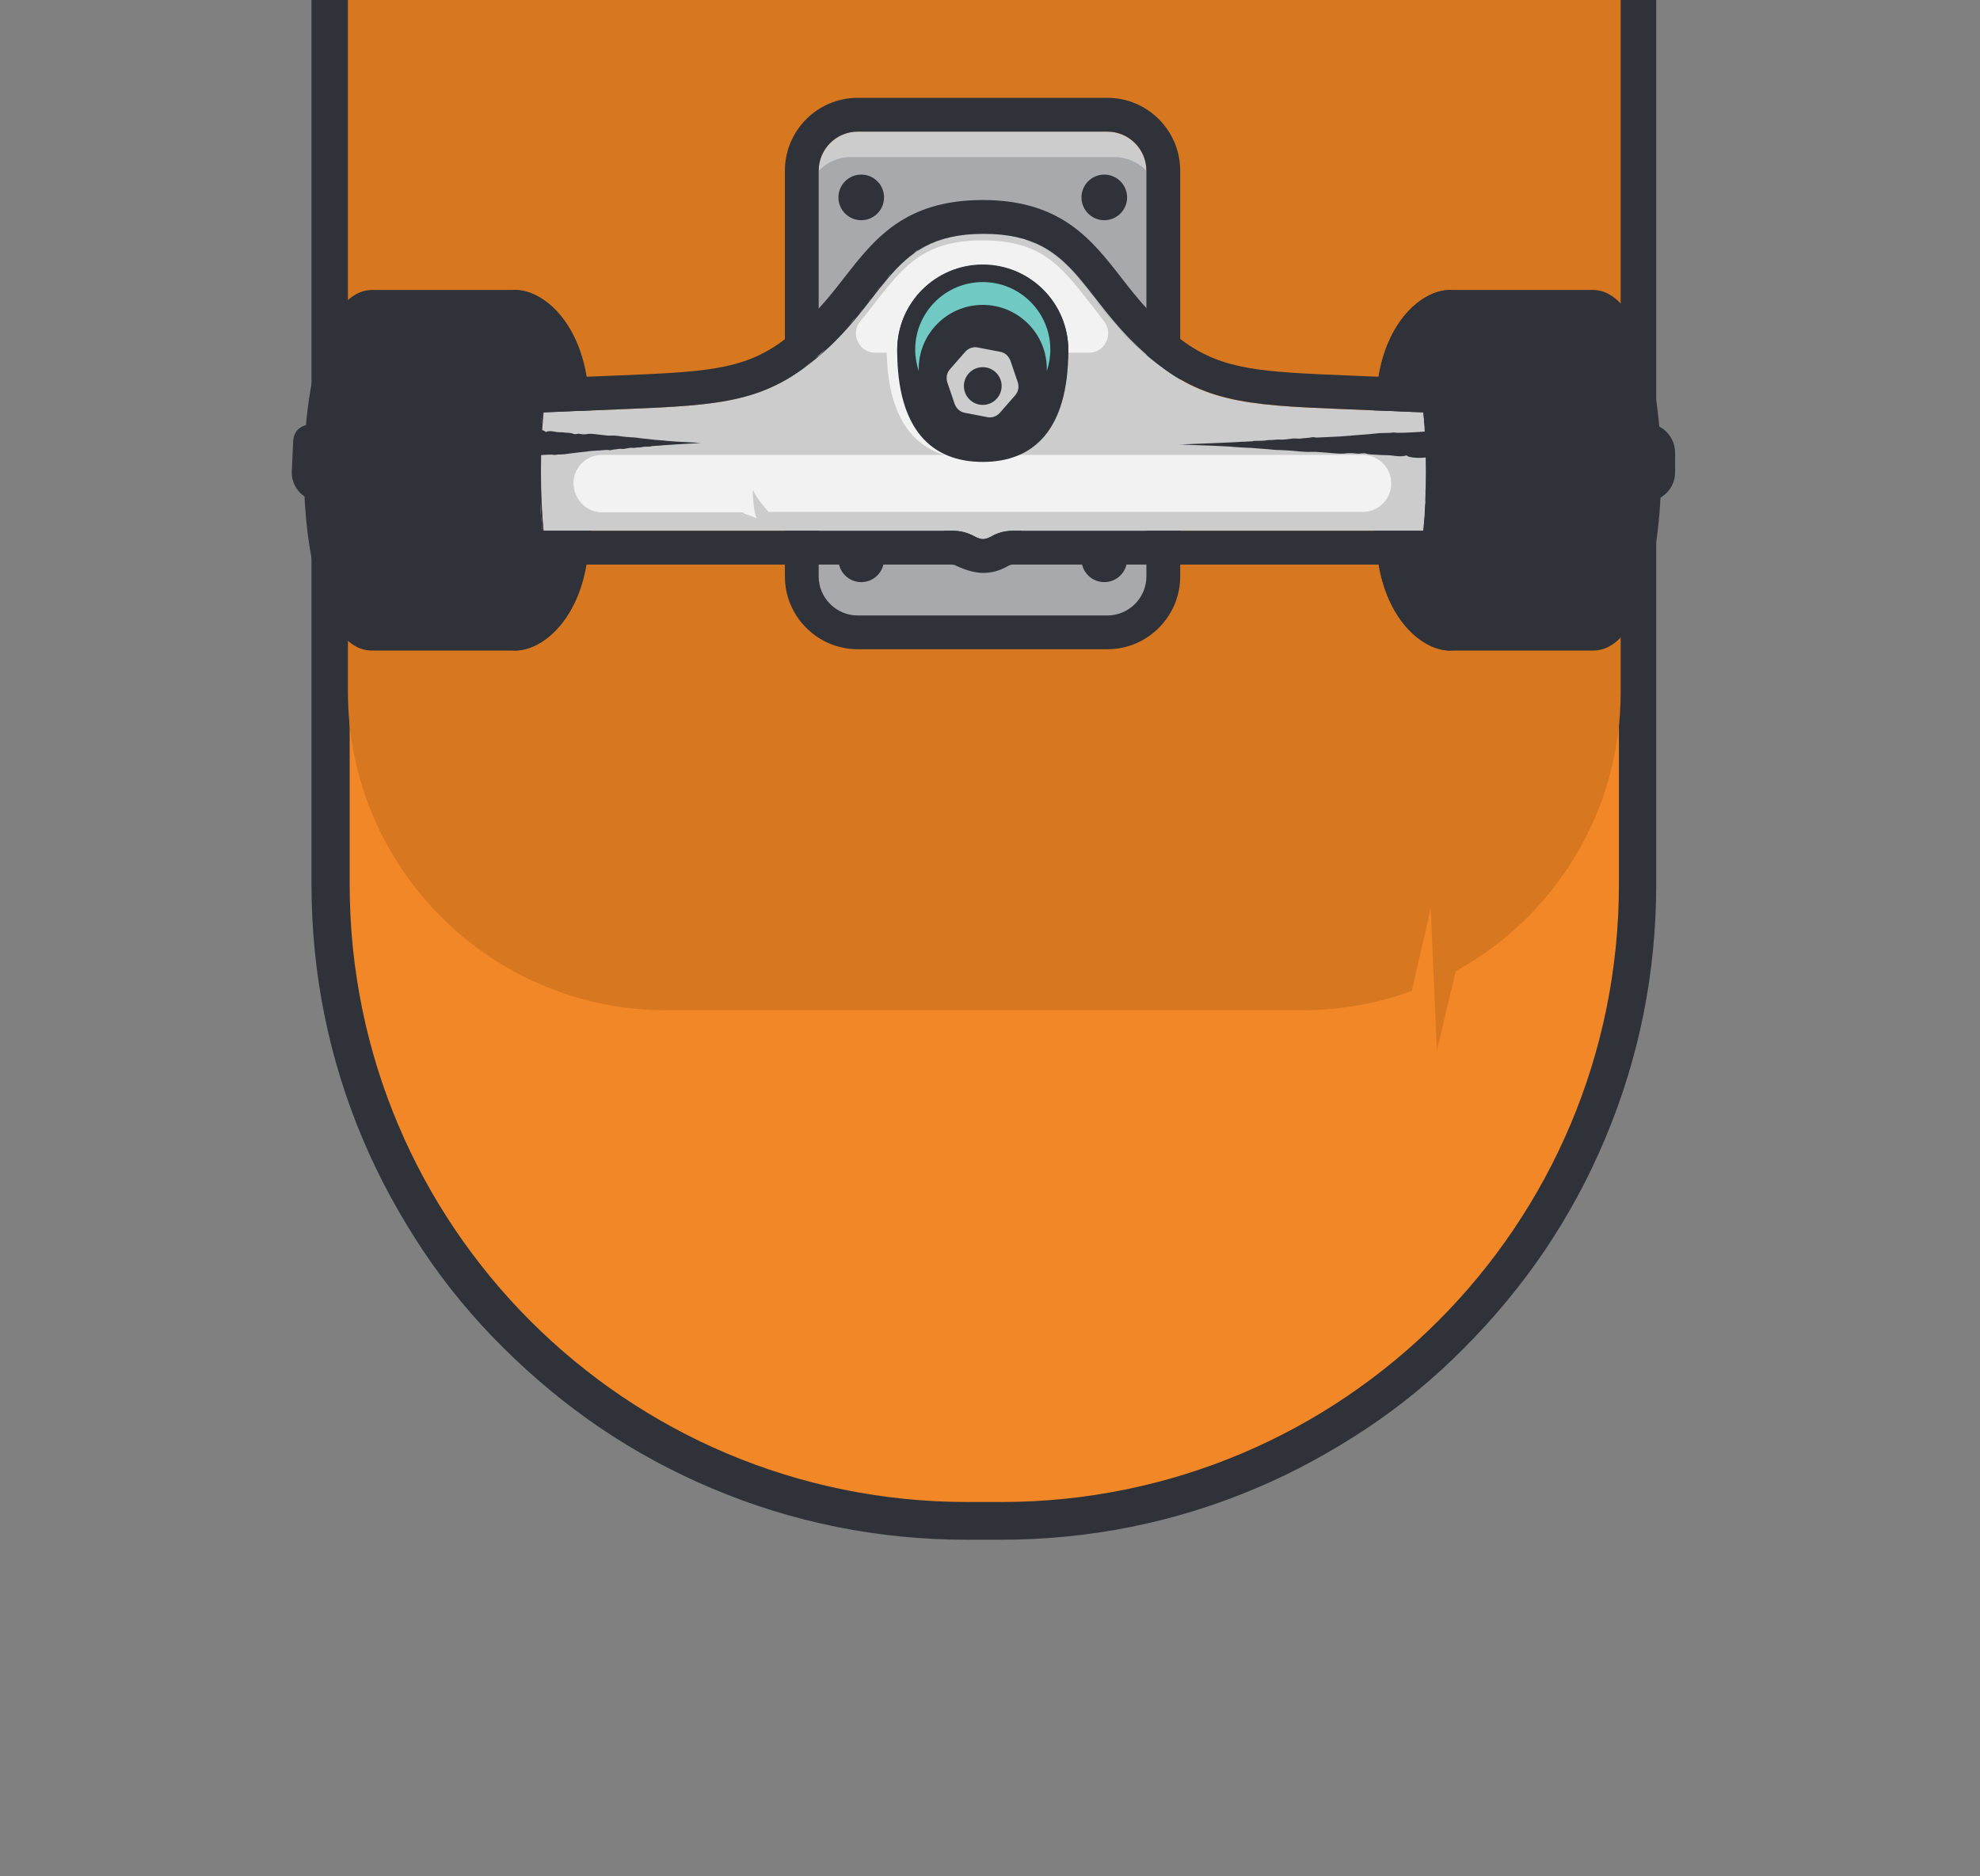 <?xml version="1.0" encoding="utf-8"?>
<!-- Generator: Adobe Illustrator 19.0.0, SVG Export Plug-In . SVG Version: 6.00 Build 0)  -->
<svg version="1.1" id="Layer_1" xmlns="http://www.w3.org/2000/svg" xmlns:xlink="http://www.w3.org/1999/xlink" x="0px" y="0px"
	 viewBox="-79 183.3 451.3 427.7" style="enable-background:new -79 183.3 451.3 427.7;" xml:space="preserve">
<rect x="-79" y="183.3" width="451.3" height="427.7" fill="#808080" stroke="none"/>
<style type="text/css">
	.st0{fill:#F28727;}
	.st1{fill:#2F3339;stroke:#2F3339;stroke-miterlimit:10;}
	.st2{fill:#D77820;}
	.st3{fill:#CCCCCC;}
	.st4{fill:#A7A9AC;}
	.st5{fill:#2F3339;}
	.st6{fill:#F2F2F2;}
	.st7{fill:#999999;}
	.st8{fill:#70CAC3;}
</style>
<g>
	<g id="XMLID_318_">
		<path id="XMLID_320_" class="st0" d="M0.3,182.1l0,202.8c0,78,63.2,141.3,141.3,141.3h7.7c78,0,141.3-63.2,141.3-141.3V182.1H0.3z
			"/>
		<path id="XMLID_319_" class="st1" d="M290.5,182.1v202.8c0,78-63.2,141.3-141.3,141.3h-7.7c-78,0-141.3-63.2-141.3-141.3l0-202.8
			h-7.7v202.8c0,20.1,3.9,39.6,11.7,58c3.7,8.8,8.4,17.3,13.7,25.3c5.3,7.9,11.4,15.3,18.2,22c6.7,6.7,14.2,12.9,22,18.2
			c8,5.4,16.5,10,25.3,13.7c18.4,7.8,37.9,11.7,58,11.7h7.7c20.1,0,39.6-3.9,58-11.7c8.8-3.7,17.3-8.4,25.3-13.7
			c7.9-5.3,15.3-11.4,22-18.2c6.7-6.7,12.9-14.2,18.2-22c5.4-8,10-16.5,13.7-25.3c7.8-18.4,11.7-37.9,11.7-58V182.1H290.5z"/>
	</g>
	<path id="XMLID_316_" class="st2" d="M0.3,182.1V341c0,40.1,32.5,72.6,72.6,72.6h145c8.8,0,17.2-1.6,24.9-4.4
		c1.4-6.3,2.9-12.5,4.3-18.8c0.2,4.5,1.4,32.4,1.4,32.4s2.4-10,4.3-18.1c22.4-12.3,37.6-36.2,37.6-63.6V182.3H0.3V182.1z"/>
	<g id="XMLID_312_">
		<path id="XMLID_315_" class="st3" d="M107.6,222.2c0-4.9,4-8.9,8.9-8.9h56.9c4.9,0,8.9,4,8.9,8.9v92.5c0,4.9-4,8.9-8.9,8.9h-56.9
			c-4.9,0-8.9-4-8.9-8.9V222.2z"/>
		<path id="XMLID_314_" class="st4" d="M184.5,327c0.1-0.6,0.2-1.1,0.2-1.7v-97.1c0-5-4.4-9.1-9.8-9.1H115c-5.4,0-9.8,4.1-9.8,9.1
			v97.1c0,0.6,0.1,1.2,0.2,1.7H184.5z"/>
		<path id="XMLID_313_" class="st5" d="M116.5,323.6c-4.9,0-8.9-4-8.9-8.9v-92.5c0-4.9,4-8.9,8.9-8.9h56.9c4.9,0,8.9,4,8.9,8.9v92.5
			c0,4.9-4,8.9-8.9,8.9L116.5,323.6 M116.5,331.3h56.9c9.2,0,16.6-7.5,16.6-16.6v-92.5c0-9.2-7.5-16.6-16.6-16.6h-56.9
			c-9.2,0-16.6,7.5-16.6,16.6v92.5C99.9,323.9,107.4,331.3,116.5,331.3L116.5,331.3z"/>
	</g>
	<ellipse id="XMLID_311_" class="st5" cx="145" cy="304" rx="8.8" ry="6.7"/>
	<g id="XMLID_308_">
		<path id="XMLID_310_" class="st5" d="M296.2,279.8L296.2,279.8v17.8l0,0c3.7,0,6.6-3,6.6-6.6v-4.5
			C302.8,282.8,299.8,279.8,296.2,279.8z"/>
		<path id="XMLID_309_" class="st5" d="M-5.9,279.8L-5.9,279.8v17.8l0,0c-3.7,0-6.6-3-6.6-6.6l0.3-6.6
			C-12.2,280.7-9.6,279.8-5.9,279.8z"/>
	</g>
	<path id="XMLID_307_" class="st5" d="M284.1,331.6h-32.5c-6.1,0-13.9-6.5-16.2-19.1c-1-5.6-1.6-13-1.7-20.9l0,0v-0.9c0,0,0,0,0-0.1
		l0,0l0,0v-0.1v-0.1l0,0l0,0c0,0,0,0,0-0.1v-0.9l0,0c0-7.9,0.6-15.2,1.7-20.9c2.3-12.6,10.1-19.1,16.2-19.1h32.5
		C304.7,249.6,304.9,331.6,284.1,331.6z"/>
	<path id="XMLID_306_" class="st5" d="M251.5,331.6c-6.1,0-13.9-6.5-16.2-19.1c-1-5.6-1.6-13-1.7-20.9l0,0v-0.9c0,0,0,0,0-0.1l0,0
		l0,0v-0.1v-0.1l0,0l0,0c0,0,0,0,0-0.1v-0.9l0,0c0-7.9,0.6-15.2,1.7-20.9c2.3-12.6,10.1-19.1,16.2-19.1
		C263.2,250.5,263.2,330.8,251.5,331.6z"/>
	<path id="XMLID_305_" class="st5" d="M245.9,290.7c0,16.9-2.5,30.6-5.7,30.6c-3.2,0-5.7-13.7-5.7-30.6c0,0,0,0,0-0.1c0,0,0,0,0-0.1
		c0-16.9,2.5-30.6,5.7-30.6c3.2,0,5.7,13.7,5.7,30.6C245.9,290.6,245.9,290.6,245.9,290.7L245.9,290.7z"/>
	<path id="XMLID_304_" class="st5" d="M5.8,331.6h32.5c6.1,0,13.9-6.5,16.2-19.1c1-5.6,1.6-13,1.7-20.9l0,0v-0.9c0,0,0,0,0-0.1l0,0
		l0,0v-0.1v-0.1l0,0l0,0c0,0,0,0,0-0.1v-0.9l0,0c0-7.9-0.6-15.2-1.7-20.9c-2.3-12.6-10.1-19.1-16.2-19.1H5.8
		C-14.8,249.6-15,331.6,5.8,331.6z"/>
	<path id="XMLID_303_" class="st5" d="M38.4,331.6c6.1,0,13.9-6.5,16.2-19.1c1-5.6,1.6-13,1.7-20.9l0,0v-0.9c0,0,0,0,0-0.1l0,0l0,0
		v-0.1v-0.1l0,0l0,0c0,0,0,0,0-0.1v-0.9l0,0c0-7.9-0.6-15.2-1.7-20.9c-2.3-12.6-10.1-19.1-16.2-19.1
		C26.7,250.5,26.7,330.8,38.4,331.6z"/>
	<path id="XMLID_302_" class="st5" d="M44,290.7c0,16.9,2.5,30.6,5.7,30.6c3.1,0,5.7-13.7,5.7-30.6c0,0,0,0,0-0.1c0,0,0,0,0-0.1
		c0-16.9-2.5-30.6-5.7-30.6c-3.1,0-5.7,13.7-5.7,30.6C44,290.6,44,290.6,44,290.7L44,290.7z"/>
	<g id="XMLID_229_">
		<g id="XMLID_299_">
			<path id="XMLID_301_" class="st3" d="M44.8,304.3h93.4c1.7,0,3.4,0.4,4.9,1.3c0.6,0.3,1.3,0.6,1.9,0.6c0.7,0,1.3-0.3,1.9-0.6
				c1.5-0.9,3.2-1.3,4.9-1.3h93.6c0.4-4.1,0.6-8.7,0.6-13.6c0-4.8-0.2-9.3-0.6-13.4c-2.6-0.1-5.6-0.2-7.2-0.3c-1,0-1.9-0.1-2.9-0.1
				c-25.1-1.1-36.7-0.7-48.7-9.3c-19.8-14.2-18.8-31-41.5-31s-21.7,16.7-41.5,31c-12,8.6-23.7,8.2-48.7,9.3c-0.9,0-1.9,0.1-2.9,0.1
				c-1.7,0.1-4.7,0.2-7.2,0.3c-0.4,4-0.6,8.6-0.6,13.4C44.2,295.6,44.5,300.2,44.8,304.3z"/>
			<path id="XMLID_300_" class="st5" d="M145.1,306.2c-0.7,0-1.3-0.3-1.9-0.6c-1.5-0.8-3.2-1.3-4.9-1.3H44.9
				c-0.4-4.1-0.6-8.7-0.6-13.6c0-4.8,0.2-9.3,0.6-13.4c2.6-0.1,5.6-0.2,7.2-0.3c1,0,1.9-0.1,2.9-0.1c25.1-1.1,36.7-0.7,48.7-9.3
				c19.8-14.2,18.8-31,41.5-31s21.7,16.7,41.5,31c12,8.6,23.7,8.2,48.7,9.3c0.9,0,1.9,0.1,2.9,0.1c1.7,0.1,4.7,0.2,7.2,0.3
				c0.4,4,0.6,8.6,0.6,13.4c0,4.9-0.2,9.5-0.6,13.6h-93.6c-1.7,0-3.4,0.4-4.9,1.3C146.4,305.9,145.7,306.2,145.1,306.2 M145.1,313.9
				c1.9,0,3.8-0.5,5.7-1.6c0.4-0.2,0.7-0.3,1.1-0.3h93.6h7l0.6-7c0.4-4.5,0.6-9.3,0.6-14.3c0-4.9-0.2-9.6-0.6-14.1l-0.6-6.8
				l-6.8-0.3c-1.1,0-2.2-0.1-3.3-0.1c-1.5-0.1-2.9-0.1-3.9-0.1s-2-0.1-2.9-0.1c-2.5-0.1-4.9-0.2-7.2-0.3
				c-19.5-0.8-28.4-1.2-37.4-7.6c-6.7-4.8-10.7-9.9-14.5-14.8c-6.7-8.6-13.7-17.6-31.5-17.6s-24.7,8.9-31.5,17.6
				c-3.8,4.9-7.8,10-14.5,14.8c-8.9,6.4-17.8,6.8-37.4,7.6c-2.3,0.1-4.7,0.2-7.2,0.3c-1,0-1.9,0.1-2.9,0.1c-0.9,0-2.4,0.1-3.9,0.1
				c-1.1,0-2.2,0.1-3.3,0.1l-6.8,0.3l-0.6,6.8c-0.4,4.4-0.6,9.1-0.6,14.1s0.2,9.8,0.6,14.3l0.6,7h7h93.4c0.4,0,0.8,0.1,1.1,0.3
				C141.2,313.3,143.2,313.9,145.1,313.9L145.1,313.9z"/>
		</g>
		<path id="XMLID_298_" class="st6" d="M58.3,300.1h32c0.1,0.1,0.3,0.2,0.4,0.3c0.3,0.2,2,0.6,2.8,1.1c-0.6-0.9-1-5.1-0.9-6.6
			c0.7,2,3.6,5.1,3.6,5.1h135.4c3.6,0,6.5-2.9,6.5-6.5s-2.9-6.5-6.5-6.5H58.2c-3.6,0-6.5,2.9-6.5,6.5
			C51.8,297.2,54.7,300.1,58.3,300.1z"/>
		<path id="XMLID_297_" class="st6" d="M164.8,244.6c0.4,0.4,0.7,0.8,1,1.1C165.5,245.4,165.2,245,164.8,244.6z"/>
		<path id="XMLID_296_" class="st6" d="M156.9,238.9c0.7,0.3,1.3,0.6,1.9,1C158.2,239.5,157.6,239.2,156.9,238.9z"/>
		<path id="XMLID_295_" class="st6" d="M153.8,237.8c0.3,0.1,0.7,0.2,1,0.3C154.5,237.9,154.1,237.8,153.8,237.8z"/>
		<path id="XMLID_294_" class="st6" d="M142.9,236.7c0.7,0,1.4,0,2.1,0C144.2,236.7,143.6,236.7,142.9,236.7z"/>
		<path id="XMLID_293_" class="st6" d="M150.8,237.1c0.7,0.1,1.3,0.2,1.9,0.4C152,237.3,151.4,237.2,150.8,237.1z"/>
		<path id="XMLID_292_" class="st6" d="M167.2,247.3c0,0.1,0.1,0.1,0.1,0.2C167.3,247.4,167.2,247.3,167.2,247.3z"/>
		<path id="XMLID_291_" class="st6" d="M245.9,292.3c0,0.2,0,0.3,0,0.5C245.9,292.6,245.9,292.5,245.9,292.3z"/>
		<path id="XMLID_290_" class="st6" d="M245.9,293.9c0,0.2,0,0.4,0,0.6C245.9,294.3,245.9,294.1,245.9,293.9z"/>
		<path id="XMLID_289_" class="st6" d="M245.5,279.9c0,0.4,0.1,0.8,0.1,1.3C245.6,280.7,245.6,280.3,245.5,279.9z"/>
		<path id="XMLID_288_" class="st6" d="M175.3,257.4C175.4,257.4,175.4,257.5,175.3,257.4C175.4,257.5,175.4,257.4,175.3,257.4z"/>
		<path id="XMLID_287_" class="st6" d="M245.4,278.6c0,0.2,0,0.3,0,0.5C245.5,278.9,245.5,278.8,245.4,278.6z"/>
		<path id="XMLID_286_" class="st6" d="M170,250.8c0.3,0.3,0.5,0.6,0.8,1C170.5,251.4,170.2,251.1,170,250.8z"/>
		<path id="XMLID_285_" class="st6" d="M130.4,240.2c0.6-0.4,1.2-0.7,1.9-1C131.7,239.5,131,239.8,130.4,240.2z"/>
		<path id="XMLID_284_" class="st6" d="M114.6,257.3c0.5-0.6,1-1.2,1.5-1.8C115.6,256.2,115.1,256.8,114.6,257.3z"/>
		<path id="XMLID_283_" class="st6" d="M118.9,252.1c0.3-0.3,0.5-0.7,0.8-1C119.4,251.4,119.2,251.7,118.9,252.1z"/>
		<path id="XMLID_282_" class="st6" d="M116.9,254.7c0.3-0.4,0.6-0.7,0.8-1C117.4,254,117.2,254.3,116.9,254.7z"/>
		<path id="XMLID_281_" class="st6" d="M112.8,259.4c0.6-0.6,1.2-1.3,1.7-1.9C113.9,258.2,113.4,258.8,112.8,259.4z"/>
		<path id="XMLID_280_" class="st6" d="M106.9,264.9c0.8-0.7,1.6-1.4,2.3-2C108.5,263.6,107.8,264.3,106.9,264.9z"/>
		<path id="XMLID_279_" class="st6" d="M104.4,267c0.6-0.4,1.2-0.9,1.7-1.3C105.6,266.1,105,266.5,104.4,267z"/>
		<path id="XMLID_278_" class="st6" d="M245.8,295.9c0,0.2,0,0.5,0,0.7C245.8,296.4,245.8,296.1,245.8,295.9z"/>
		<path id="XMLID_277_" class="st6" d="M133.7,238.6c0.5-0.2,0.9-0.4,1.4-0.5C134.6,238.2,134.1,238.4,133.7,238.6z"/>
		<path id="XMLID_276_" class="st6" d="M119.9,250.8c0.9-1.2,1.8-2.3,2.7-3.3C121.7,248.5,120.8,249.7,119.9,250.8z"/>
		<path id="XMLID_275_" class="st6" d="M132.3,239.2c0.4-0.2,0.9-0.4,1.4-0.6C133.2,238.8,132.8,239,132.3,239.2z"/>
		<path id="XMLID_274_" class="st6" d="M123.2,246.7c0.3-0.3,0.6-0.6,0.8-1C123.7,246.1,123.5,246.4,123.2,246.7z"/>
		<path id="XMLID_273_" class="st6" d="M129.3,241c0.4-0.3,0.8-0.5,1.2-0.8C130,240.4,129.6,240.7,129.3,241z"/>
		<path id="XMLID_272_" class="st6" d="M245.4,303c0-0.4,0.1-0.9,0.1-1.3l0,0C245.5,302.2,245.5,302.6,245.4,303z"/>
		<path id="XMLID_271_" class="st6" d="M44.6,304.3c0-0.5-0.1-1.1-0.1-1.6C44.5,303.2,44.5,303.7,44.6,304.3z"/>
		<path id="XMLID_270_" class="st6" d="M44.4,302.5c0-0.5-0.1-1-0.1-1.5C44.4,301.5,44.4,302,44.4,302.5z"/>
		<path id="XMLID_269_" class="st6" d="M44.4,278.9c0-0.1,0-0.2,0-0.3C44.5,278.8,44.4,278.9,44.4,278.9z"/>
		<path id="XMLID_268_" class="st6" d="M245.6,301.1c0,0.1,0,0.1,0,0.2c0.1-0.8,0.1-1.7,0.1-2.5c0,0.7-0.1,1.4-0.1,2.1
			C245.6,301,245.6,301,245.6,301.1z"/>
		<path id="XMLID_267_" class="st6" d="M128.7,241.4c-1.7,1.2-3.1,2.7-4.6,4.3C125.6,244.1,127,242.6,128.7,241.4z"/>
		<path id="XMLID_266_" class="st6" d="M245.8,297.4c0,0.3,0,0.5,0,0.8C245.7,297.9,245.7,297.7,245.8,297.4z"/>
		<path id="XMLID_265_" class="st6" d="M111.4,260.8c-0.7,0.7-1.4,1.4-2.1,2C110,262.2,110.7,261.5,111.4,260.8z"/>
		<path id="XMLID_264_" class="st6" d="M44.3,280.7c0-0.2,0-0.4,0-0.6C44.3,280.3,44.3,280.5,44.3,280.7z"/>
		<path id="XMLID_263_" class="st6" d="M44.3,301c-0.1-1.1-0.1-2.3-0.2-3.5C44.2,298.7,44.3,299.8,44.3,301z"/>
		<path id="XMLID_262_" class="st7" d="M44.4,280.1c0-0.4,0.1-0.8,0.1-1.2C44.4,279.3,44.4,279.7,44.4,280.1z"/>
		<path id="XMLID_261_" class="st7" d="M44.3,281.7c0-0.3,0-0.6,0.1-1C44.3,281,44.3,281.3,44.3,281.7z"/>
		<path id="XMLID_260_" class="st7" d="M124,245.8l0.1-0.1C124.1,245.7,124.1,245.7,124,245.8z"/>
		<path id="XMLID_259_" class="st7" d="M112.8,259.4c-0.4,0.5-0.9,0.9-1.4,1.4C111.9,260.4,112.3,259.9,112.8,259.4z"/>
		<path id="XMLID_258_" class="st7" d="M114.5,257.5c0.1-0.1,0.1-0.1,0.2-0.2C114.6,257.4,114.5,257.5,114.5,257.5z"/>
		<path id="XMLID_257_" class="st7" d="M116.1,255.6c0.3-0.3,0.5-0.6,0.8-0.9C116.6,255,116.4,255.3,116.1,255.6z"/>
		<path id="XMLID_256_" class="st7" d="M44.6,277.3c0,0.4-0.1,0.9-0.1,1.4C44.5,278.2,44.5,277.8,44.6,277.3z"/>
		<path id="XMLID_255_" class="st7" d="M117.7,253.6c0.4-0.5,0.8-1,1.2-1.6C118.5,252.6,118.1,253.1,117.7,253.6z"/>
		<path id="XMLID_254_" class="st7" d="M183,264.9c-3-2.5-5.4-5-7.6-7.4C177.5,259.9,180,262.5,183,264.9z"/>
		<path id="XMLID_253_" class="st7" d="M122.6,247.5c0.2-0.3,0.4-0.5,0.6-0.7C123,247,122.8,247.2,122.6,247.5z"/>
		<path id="XMLID_252_" class="st7" d="M119.7,251.1c0.1-0.1,0.1-0.2,0.2-0.3C119.8,250.9,119.8,251,119.7,251.1z"/>
		<path id="XMLID_251_" class="st7" d="M164.8,244.6c-1.6-1.7-3.4-3.2-5.4-4.4C161.5,241.4,163.2,242.9,164.8,244.6z"/>
		<path id="XMLID_250_" class="st7" d="M245.5,279.1c0,0.3,0,0.5,0.1,0.8C245.5,279.6,245.5,279.4,245.5,279.1z"/>
		<path id="XMLID_249_" class="st7" d="M245.7,298.2c0,0.2,0,0.4,0,0.6C245.7,298.6,245.7,298.4,245.7,298.2z"/>
		<path id="XMLID_248_" class="st7" d="M245.5,301.7c0-0.1,0-0.3,0-0.4C245.5,301.5,245.5,301.6,245.5,301.7L245.5,301.7z"/>
		<path id="XMLID_247_" class="st7" d="M245.9,294.5c0,0.5,0,1,0,1.4C245.8,295.4,245.8,295,245.9,294.5z"/>
		<path id="XMLID_246_" class="st7" d="M245.3,277.3c0,0.4,0.1,0.9,0.1,1.3C245.4,278.2,245.4,277.7,245.3,277.3z"/>
		<path id="XMLID_245_" class="st7" d="M183,264.9c0.5,0.5,1.1,0.9,1.7,1.4C184.1,265.8,183.5,265.4,183,264.9z"/>
		<path id="XMLID_244_" class="st7" d="M245.9,290.6L245.9,290.6c0-3.3-0.1-6.5-0.3-9.4l0,0v-0.1
			C245.8,284.2,245.9,287.4,245.9,290.6C245.9,290.7,245.9,290.7,245.9,290.6z"/>
		<path id="XMLID_243_" class="st7" d="M245.9,292.8c0,0.4,0,0.7,0,1.1C245.9,293.6,245.9,293.2,245.9,292.8z"/>
		<path id="XMLID_242_" class="st7" d="M245.8,296.6c0,0.3,0,0.5,0,0.8C245.8,297.1,245.8,296.9,245.8,296.6z"/>
		<path id="XMLID_241_" class="st7" d="M245.9,290.7c0,0.5,0,1.1,0,1.6C245.9,291.8,245.9,291.2,245.9,290.7z"/>
		<path id="XMLID_240_" class="st7" d="M245.4,303c0,0.4-0.1,0.8-0.1,1.3C245.4,303.9,245.4,303.4,245.4,303z"/>
		<path id="XMLID_239_" class="st7" d="M165.9,245.8c0.4,0.5,0.8,1,1.3,1.5C166.7,246.8,166.3,246.3,165.9,245.8z"/>
		<path id="XMLID_238_" class="st7" d="M44.3,301L44.3,301L44.3,301z"/>
		<path id="XMLID_237_" class="st7" d="M154.8,238c0.7,0.2,1.5,0.5,2.1,0.8C156.2,238.6,155.5,238.3,154.8,238z"/>
		<path id="XMLID_236_" class="st7" d="M152.6,237.4c0.4,0.1,0.8,0.2,1.2,0.3C153.4,237.6,153,237.5,152.6,237.4z"/>
		<path id="XMLID_235_" class="st7" d="M167.3,247.4c0.9,1.1,1.8,2.2,2.7,3.3C169.1,249.6,168.2,248.5,167.3,247.4z"/>
		<path id="XMLID_234_" class="st7" d="M44.5,302.7c0-0.1,0-0.1,0-0.2C44.5,302.5,44.5,302.6,44.5,302.7z"/>
		<path id="XMLID_233_" class="st7" d="M170.7,251.7c1.4,1.8,2.9,3.7,4.6,5.7C173.6,255.5,172.1,253.6,170.7,251.7z"/>
		<path id="XMLID_232_" class="st7" d="M44.2,297.5L44.2,297.5L44.2,297.5z"/>
		<path id="XMLID_231_" class="st6" d="M44.2,283c0-0.4,0-0.9,0.1-1.3C44.2,282.1,44.2,282.5,44.2,283z"/>
		<path id="XMLID_230_" class="st6" d="M44.2,283.1c0,0.4,0,0.8-0.1,1.3C44.2,283.9,44.2,283.5,44.2,283.1z"/>
	</g>
	<path id="XMLID_228_" class="st6" d="M169.2,252.1c-6.4-8.2-10.9-14-24.3-14c-13.3,0-17.9,5.9-24.3,14c-1.1,1.4-2.2,2.9-3.5,4.4
		c-2.4,2.9-0.3,7.2,3.4,7.2h48.7c3.7,0,5.7-4.3,3.4-7.2C171.5,255,170.3,253.5,169.2,252.1z"/>
	<path id="XMLID_227_" class="st6" d="M142.6,287.9c11.5,0,19.5-7.2,19.5-25.4c0-10.8-8.7-19.5-19.5-19.5s-19.5,8.7-19.5,19.5
		C123.1,280.6,131.1,287.9,142.6,287.9z"/>
	<path id="XMLID_226_" class="st5" d="M145,288.6c11.5,0,19.5-7.2,19.5-25.4c0-10.8-8.7-19.5-19.5-19.5s-19.5,8.7-19.5,19.5
		C125.5,281.3,133.4,288.6,145,288.6z"/>
	<circle id="XMLID_225_" class="st5" cx="145" cy="263.1" r="19.5"/>
	<path id="XMLID_223_" class="st8" d="M130.4,267.4c0-8,6.5-14.6,14.6-14.6c8,0,14.6,6.5,14.6,14.6c0,0.2,0,0.4,0,0.5
		c0.5-1.5,0.8-3.2,0.8-4.9c0-8.5-6.9-15.4-15.4-15.4s-15.4,6.9-15.4,15.4c0,1.7,0.3,3.3,0.8,4.9
		C130.4,267.8,130.4,267.6,130.4,267.4z"/>
	<path id="XMLID_222_" class="st3" d="M151.3,265.5l1.7,5c0.3,1,0.1,2.1-0.6,2.9l-3.5,4c-0.7,0.8-1.8,1.2-2.8,1l-5.2-1
		c-1-0.2-1.9-0.9-2.3-2l-1.7-5c-0.3-1-0.1-2.1,0.6-2.9l3.5-4c0.7-0.8,1.8-1.2,2.8-1l5.2,1C150.1,263.7,150.9,264.5,151.3,265.5z"/>
	<circle id="XMLID_221_" class="st5" cx="145" cy="271.3" r="4.3"/>
	<g id="XMLID_179_">
		<circle id="XMLID_181_" class="st5" cx="172.7" cy="228.3" r="5.2"/>
		<circle id="XMLID_180_" class="st5" cx="117.3" cy="228.3" r="5.2"/>
	</g>
	<g id="XMLID_176_">
		<circle id="XMLID_178_" class="st5" cx="172.7" cy="310.8" r="5.2"/>
		<circle id="XMLID_177_" class="st5" cx="117.3" cy="310.8" r="5.2"/>
	</g>
	<path class="st5" d="M37.9,281.2c0.5-0.1,1.1,0.5,1.7,0c0.1-0.1,0.1,0,0.2,0c0.3,0,0.6,0,1,0c0.2,0,0.4,0,0.6,0.1
		c0.4,0.2,0.8,0,1.1,0c0.6-0.1,1.2-0.1,1.8,0c0.3,0.1,0.7,0.1,1,0.4c0.1,0.1,0.2,0.1,0.3,0c0.6-0.2,1.2-0.1,1.8,0
		c0.8,0.2,1.6,0.1,2.3,0.2c0.7,0.1,1.3,0,2,0.3c0.5,0.2,0.9-0.1,1.4,0c0.2,0,0.5,0.1,0.7,0.1c0.2,0,0.4,0,0.7,0
		c0.8-0.2,1.6-0.1,2.4,0c0.9,0.1,1.7,0.2,2.6,0.3c0.2,0,0.4,0,0.6,0c1.2-0.1,2.4,0.2,3.6,0.3c0.4,0,0.9,0.1,1.3,0.1
		c0.7,0,1.3,0.1,2,0.2c0.9,0.1,1.8,0.2,2.7,0.3c0.6,0.1,2.7,0.2,3.3,0.3c0.4,0,2.2,0.2,2.8,0.2c0.1,0,3.8,0.2,3.8,0.2
		c0.4,0,0.9,0.1,1.4,0.1c0.1,0,0.3,0,0.4,0c0.4,0,0.5,0,0.5,0c-0.1,0-0.3,0-0.7,0c-0.5,0-0.6,0-0.8,0c-0.6,0-1.1,0.1-1.7,0.1
		c-0.1,0-7.1,0.4-7.6,0.5c-0.1,0-0.1,0-0.2,0c-0.5,0-0.9,0.1-1.4,0.1c-0.1,0-0.1,0-0.2,0.1c-0.1,0-1.7,0-1.9,0.1
		c-0.3,0.1-0.7,0.1-1,0.1c-0.3,0-0.5,0.1-0.8,0.1c-0.1,0-0.1,0-0.2,0c-0.7-0.1-1.3,0.1-2,0.2c-0.4,0.1-0.8,0-1.2,0
		c-0.2,0-0.4,0.1-0.6,0.1l-0.9,0.1c-0.1,0-0.3,0.1-0.4,0.1c-0.2,0-0.3,0.1-0.5,0c-0.4-0.1-0.7,0-1.1,0c-0.5,0-0.9,0.1-1.4,0.1
		c-0.5,0-1,0.1-1.5,0.1c-0.9,0.1-1.7,0.2-2.6,0.3c-0.8,0.1-1.6,0.2-2.5,0.3c-0.6,0.1-1.3,0.2-1.9,0.2c-0.4,0-0.8,0-1.3,0.1
		c-0.1,0-0.2,0-0.3,0c-0.7-0.3-7.1,0.5-7.7,0.5c-0.5,0-2.4,1-2.5-0.1c-0.1-1-0.2-2.1-0.3-3.1c0-0.7,0.1-1.4,0.1-2
		c0-0.6,0.3-0.8,0.5-0.8C37.6,281.7,37.7,281.2,37.9,281.2z"/>
	<path class="st5" d="M252.5,287.7c-0.8,0.1-1.6-0.5-2.4,0c-0.1,0.1-0.2,0-0.3,0c-0.5,0-0.9,0-1.4,0c-0.3,0-0.6,0-0.9-0.1
		c-0.6-0.2-1.1,0-1.7,0c-0.9,0.1-1.8,0.1-2.7,0c-0.5-0.1-1-0.1-1.4-0.4c-0.1-0.1-0.3-0.1-0.4,0c-0.9,0.2-1.7,0.1-2.6,0
		c-1.1-0.2-2.3-0.1-3.4-0.2c-1-0.1-2,0-2.9-0.3c-0.8-0.2-1.4,0.1-2.1,0c-0.4,0-0.7-0.1-1.1-0.1c-0.3,0-0.6,0-1,0
		c-1.2,0.2-2.3,0.1-3.5,0c-1.3-0.1-2.5-0.2-3.8-0.3c-0.3,0-0.6,0-0.9,0c-1.7,0.1-3.5-0.2-5.2-0.3c-0.6,0-1.3-0.1-1.9-0.1
		c-1,0-2-0.1-2.9-0.2c-1.3-0.1-2.6-0.2-3.9-0.3c-0.8,0-4-0.2-4.8-0.3c-0.6,0-3.3-0.2-4-0.2c-0.1,0-5.5-0.2-5.6-0.2
		c-0.6,0-1.3-0.1-2-0.1c-0.2,0-0.4,0-0.6,0c-0.6,0-0.8,0-0.7,0c0.1,0,0.5,0,1,0c0.6,0,0.8,0,1.2,0c0.7,0,1.7-0.1,2.4-0.1
		c0.1,0,10.5-0.4,11.1-0.5c0.1,0,0.2,0,0.3,0c0.7,0,1.3-0.1,2-0.1c0.1,0,0.2,0,0.3-0.1c0.1,0,2.6,0,2.8-0.1c0.5-0.1,1-0.1,1.5-0.1
		c0.4,0,0.8-0.1,1.2-0.1c0.1,0,0.2,0,0.3,0c1,0.1,1.9-0.1,2.9-0.2c0.6-0.1,1.2,0,1.8,0c0.3,0,0.6-0.1,0.8-0.1l1.3-0.1
		c0.2,0,0.4-0.1,0.6-0.1c0.2,0,0.5-0.1,0.7,0c0.5,0.1,1.1,0,1.6,0l2.1-0.1c0.7,0,1.4-0.1,2.1-0.1c1.3-0.1,2.5-0.2,3.8-0.3l3.6-0.3
		c0.9-0.1,1.8-0.2,2.8-0.2c0.6,0,1.2,0,1.9-0.1c0.1,0,0.3,0,0.4,0c1,0.3,10.4-0.5,11.3-0.5c0.8,0,3.5-1,3.7,0.1
		c0.2,1,0.4,2.1,0.4,3.1c0,0.7-0.1,1.4-0.2,2c-0.1,0.6-0.4,0.8-0.8,0.8C253.1,287.2,252.8,287.7,252.5,287.7z"/>
</g>
</svg>
